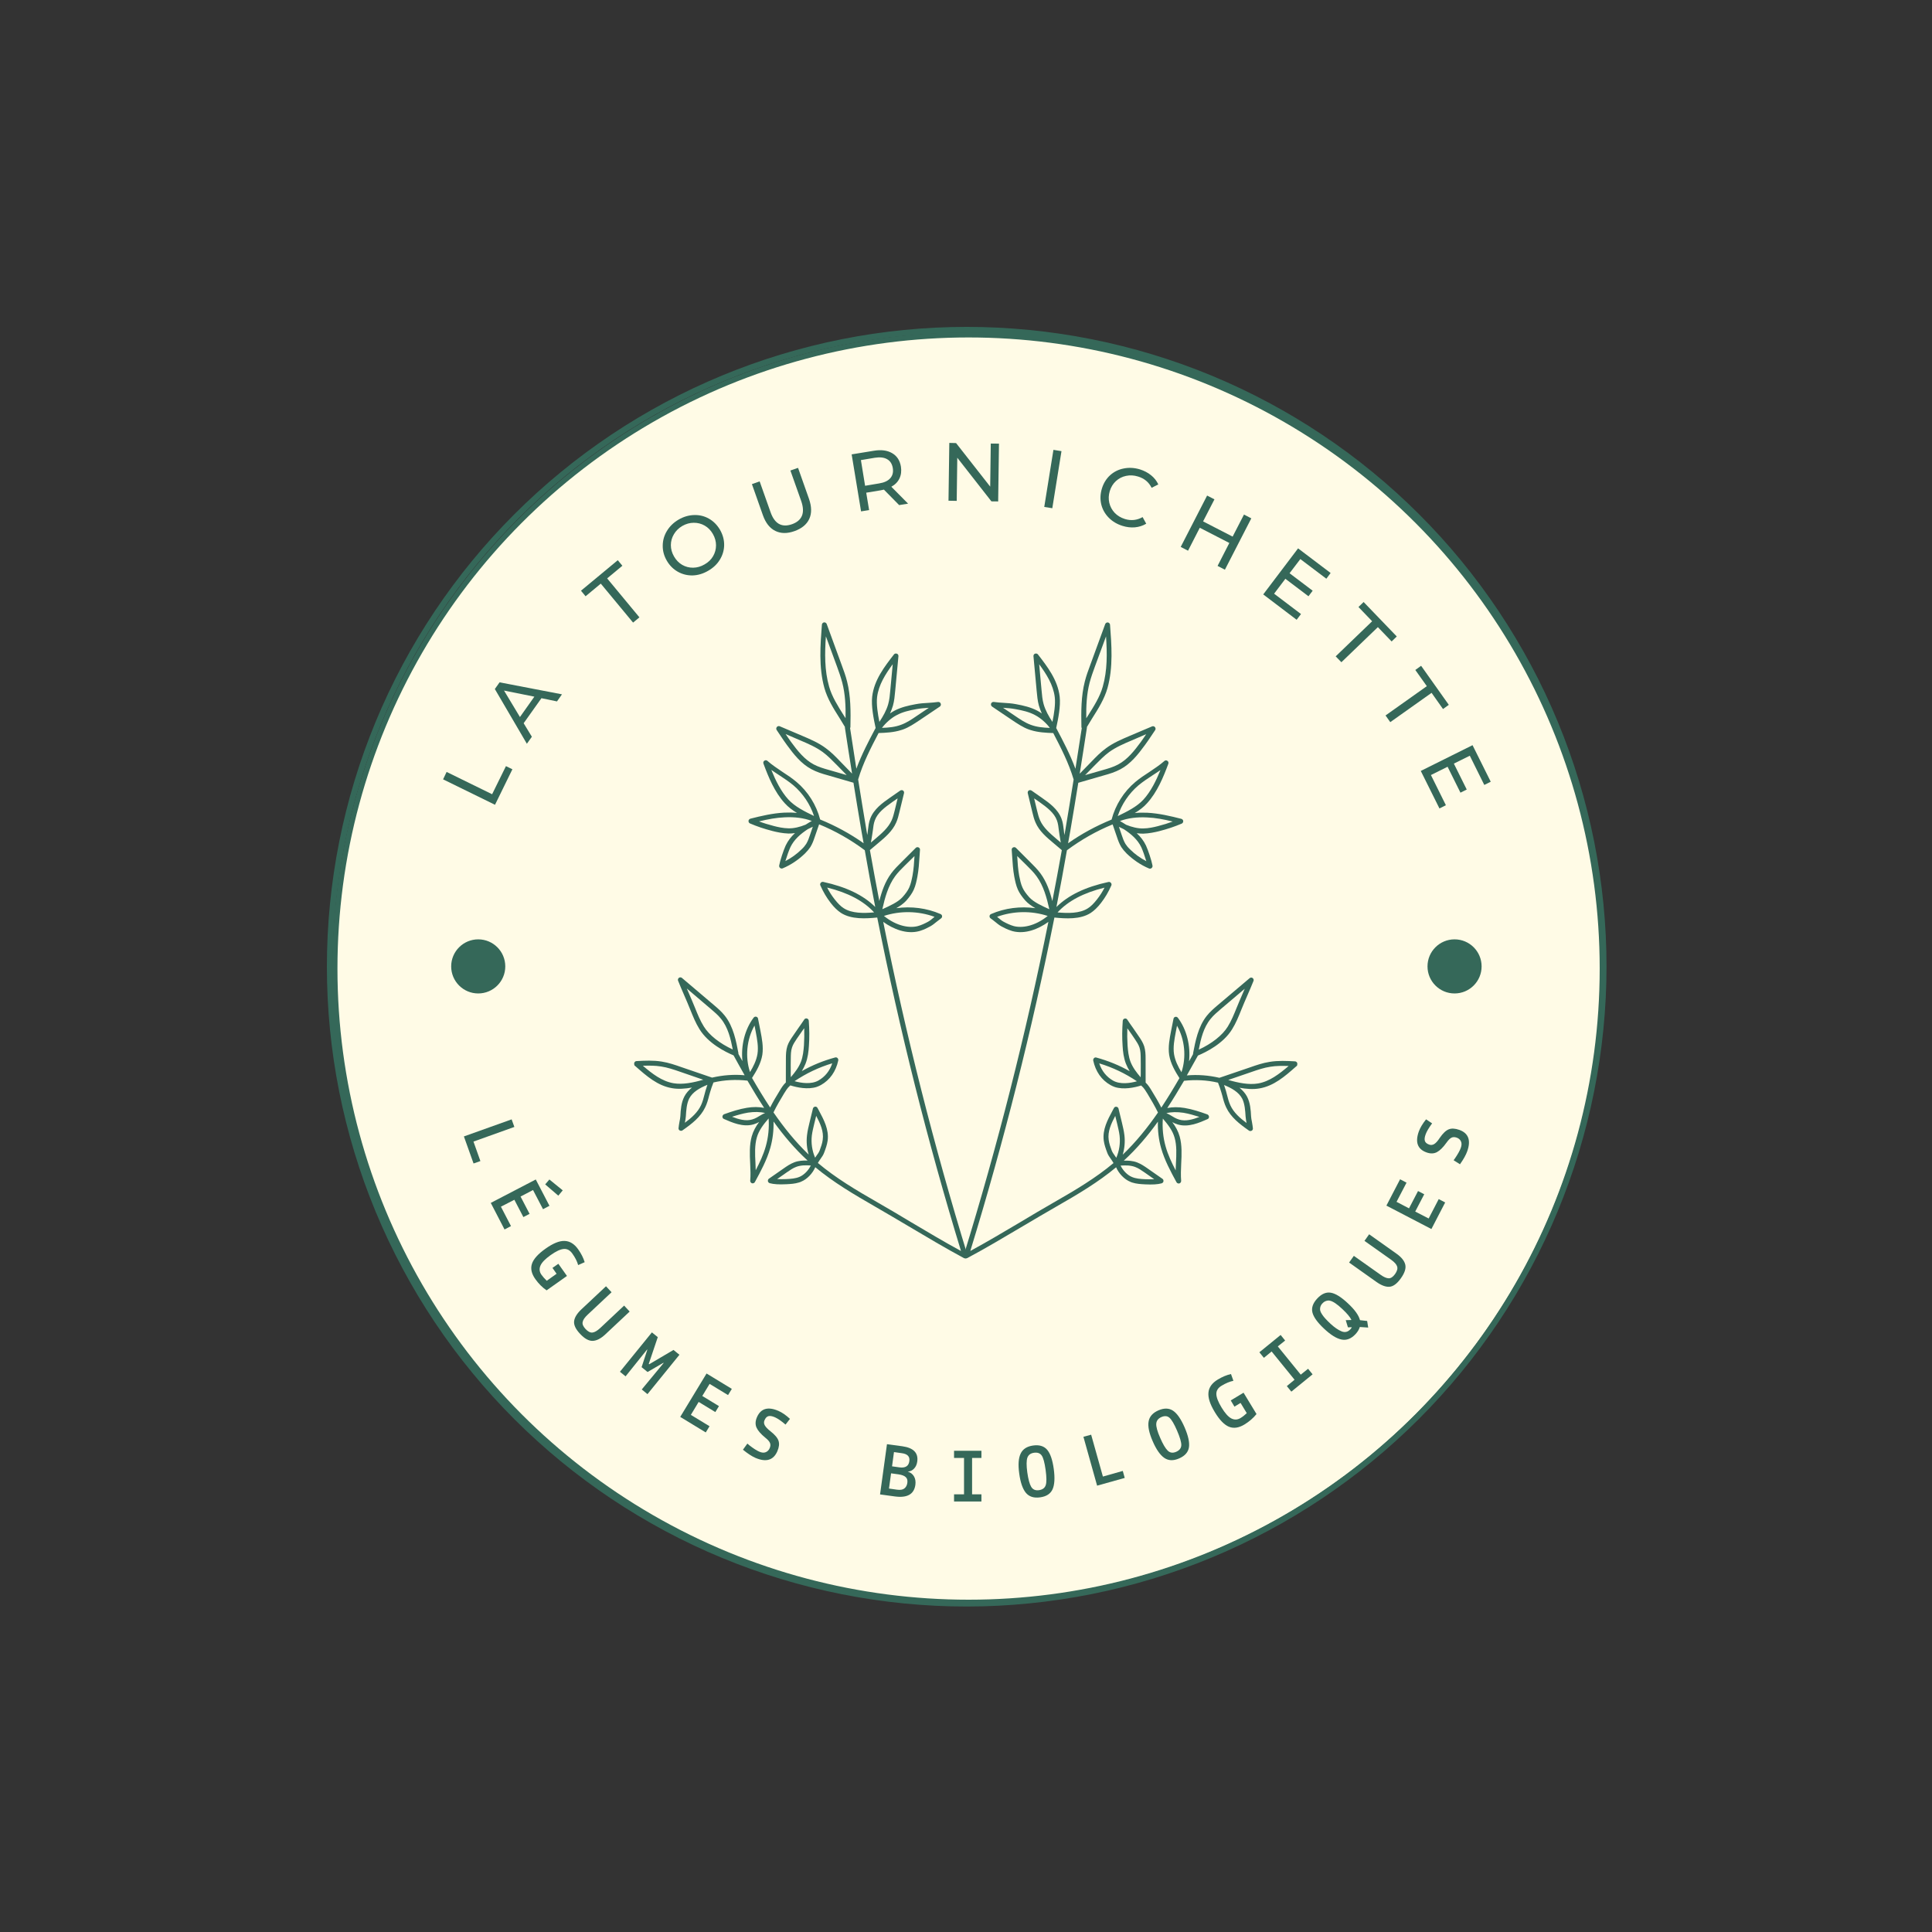 <svg xmlns="http://www.w3.org/2000/svg" background-color="transparent" xmlns:xlink="http://www.w3.org/1999/xlink" width="500"  zoomAndPan="magnify" viewBox="0 0 375 375" height="500" preserveAspectRatio="xMidYMid meet" version="1.0">
<rect x="0" y="0" width="375" height="375" fill="#333333" stroke="none"/>
<circle cx="188" cy="188" r="123" stroke="#356859" stroke-width="1" fill="#fffbe6" />

<defs><g/><clipPath id="id1"><path d="M 187 120 L 252 120 L 252 245 L 187 245 Z M 187 120 " clip-rule="nonzero"/></clipPath><clipPath id="id2" ><path d="M 199.027 115.668 L 273.324 139.418 L 234.965 259.434 L 160.668 235.688 Z M 199.027 115.668 " clip-rule="nonzero"/></clipPath><clipPath id="id3"><path d="M 199.027 115.668 L 273.324 139.418 L 234.965 259.434 L 160.668 235.688 Z M 199.027 115.668 " clip-rule="nonzero"/></clipPath><clipPath id="id4"><path  d="M 123 120 L 188 120 L 188 245 L 123 245 Z M 123 120 " clip-rule="nonzero"/></clipPath><clipPath id="id5"><path d="M 101.609 139.352 L 175.93 115.68 L 214.172 235.738 L 139.852 259.41 Z M 101.609 139.352 " clip-rule="nonzero"/></clipPath><clipPath id="id6"><path d="M 175.965 115.668 L 101.645 139.344 L 139.883 259.398 L 214.203 235.727 Z M 175.965 115.668 " clip-rule="nonzero"/></clipPath><clipPath id="id7"><path d="M 87.574 182.328 L 98.074 182.328 L 98.074 192.828 L 87.574 192.828 Z M 87.574 182.328 " clip-rule="nonzero"/></clipPath><clipPath id="id8"><path d="M 277.078 182.328 L 287.578 182.328 L 287.578 192.828 L 277.078 192.828 Z M 277.078 182.328 " clip-rule="nonzero"/></clipPath></defs><path fill="#356859"  d="M 187.637 311.824 C 185.605 311.824 183.574 311.777 181.543 311.676 C 179.516 311.578 177.488 311.426 175.465 311.227 C 173.441 311.027 171.426 310.781 169.414 310.48 C 167.406 310.184 165.402 309.836 163.41 309.441 C 161.418 309.043 159.434 308.598 157.461 308.105 C 155.492 307.609 153.531 307.07 151.586 306.48 C 149.645 305.887 147.715 305.25 145.801 304.566 C 143.887 303.883 141.992 303.152 140.113 302.371 C 138.234 301.594 136.379 300.773 134.539 299.902 C 132.703 299.035 130.887 298.121 129.094 297.16 C 127.305 296.203 125.535 295.203 123.793 294.156 C 122.047 293.113 120.332 292.027 118.641 290.898 C 116.953 289.766 115.293 288.598 113.66 287.387 C 112.027 286.176 110.426 284.926 108.852 283.637 C 107.281 282.348 105.742 281.02 104.238 279.656 C 102.73 278.289 101.262 276.891 99.824 275.453 C 98.387 274.016 96.984 272.543 95.621 271.039 C 94.254 269.531 92.93 267.992 91.641 266.422 C 90.348 264.852 89.098 263.25 87.887 261.617 C 86.68 259.984 85.508 258.324 84.379 256.633 C 83.25 254.941 82.164 253.227 81.117 251.484 C 80.074 249.738 79.07 247.973 78.113 246.18 C 77.156 244.387 76.242 242.574 75.371 240.734 C 74.504 238.898 73.68 237.039 72.902 235.164 C 72.125 233.285 71.395 231.391 70.707 229.477 C 70.023 227.562 69.387 225.633 68.797 223.688 C 68.207 221.742 67.664 219.785 67.172 217.812 C 66.676 215.84 66.23 213.859 65.836 211.867 C 65.438 209.871 65.09 207.871 64.793 205.859 C 64.496 203.848 64.246 201.832 64.047 199.809 C 63.848 197.789 63.699 195.762 63.598 193.73 C 63.5 191.703 63.449 189.672 63.449 187.637 C 63.449 185.605 63.5 183.574 63.598 181.543 C 63.699 179.516 63.848 177.488 64.047 175.465 C 64.246 173.441 64.496 171.426 64.793 169.414 C 65.09 167.406 65.438 165.402 65.836 163.41 C 66.23 161.418 66.676 159.434 67.172 157.461 C 67.664 155.492 68.207 153.531 68.797 151.586 C 69.387 149.645 70.023 147.715 70.707 145.801 C 71.395 143.887 72.125 141.992 72.902 140.113 C 73.68 138.234 74.504 136.379 75.371 134.539 C 76.242 132.703 77.156 130.887 78.113 129.094 C 79.07 127.305 80.074 125.535 81.117 123.793 C 82.164 122.047 83.25 120.332 84.379 118.641 C 85.508 116.953 86.68 115.293 87.887 113.66 C 89.098 112.027 90.348 110.426 91.641 108.852 C 92.93 107.281 94.254 105.742 95.621 104.238 C 96.984 102.73 98.387 101.262 99.824 99.824 C 101.262 98.387 102.73 96.984 104.238 95.621 C 105.742 94.254 107.281 92.93 108.852 91.641 C 110.426 90.348 112.027 89.098 113.66 87.887 C 115.293 86.68 116.953 85.508 118.641 84.379 C 120.332 83.25 122.047 82.164 123.793 81.117 C 125.535 80.074 127.305 79.07 129.094 78.113 C 130.887 77.156 132.703 76.242 134.539 75.371 C 136.379 74.504 138.234 73.68 140.113 72.902 C 141.992 72.125 143.887 71.395 145.801 70.707 C 147.715 70.023 149.645 69.387 151.586 68.797 C 153.531 68.207 155.492 67.664 157.461 67.172 C 159.434 66.676 161.418 66.23 163.41 65.836 C 165.402 65.438 167.406 65.09 169.414 64.793 C 171.426 64.496 173.441 64.246 175.465 64.047 C 177.488 63.848 179.516 63.699 181.543 63.598 C 183.574 63.5 185.605 63.449 187.637 63.449 C 189.672 63.449 191.703 63.5 193.73 63.598 C 195.762 63.699 197.789 63.848 199.809 64.047 C 201.832 64.246 203.848 64.496 205.859 64.793 C 207.871 65.09 209.871 65.438 211.867 65.836 C 213.859 66.23 215.84 66.676 217.812 67.172 C 219.785 67.664 221.742 68.207 223.688 68.797 C 225.633 69.387 227.562 70.023 229.477 70.707 C 231.391 71.395 233.285 72.125 235.164 72.902 C 237.039 73.68 238.898 74.504 240.734 75.371 C 242.574 76.242 244.387 77.156 246.18 78.113 C 247.973 79.07 249.738 80.074 251.484 81.117 C 253.227 82.164 254.941 83.25 256.633 84.379 C 258.324 85.508 259.984 86.68 261.617 87.887 C 263.25 89.098 264.852 90.348 266.422 91.641 C 267.992 92.93 269.531 94.254 271.039 95.621 C 272.543 96.984 274.016 98.387 275.453 99.824 C 276.891 101.262 278.289 102.73 279.656 104.238 C 281.02 105.742 282.348 107.281 283.637 108.852 C 284.926 110.426 286.176 112.027 287.387 113.66 C 288.598 115.293 289.766 116.953 290.898 118.641 C 292.027 120.332 293.113 122.047 294.156 123.793 C 295.203 125.535 296.203 127.305 297.16 129.094 C 298.121 130.887 299.035 132.703 299.902 134.539 C 300.773 136.379 301.594 138.234 302.371 140.113 C 303.152 141.992 303.883 143.887 304.566 145.801 C 305.25 147.715 305.887 149.645 306.48 151.586 C 307.07 153.531 307.609 155.492 308.105 157.461 C 308.598 159.434 309.043 161.418 309.441 163.41 C 309.836 165.402 310.184 167.406 310.48 169.414 C 310.781 171.426 311.027 173.441 311.227 175.465 C 311.426 177.488 311.578 179.516 311.676 181.543 C 311.777 183.574 311.824 185.605 311.824 187.637 C 311.824 189.668 311.773 191.699 311.672 193.73 C 311.566 195.758 311.418 197.785 311.215 199.805 C 311.016 201.828 310.766 203.844 310.465 205.852 C 310.164 207.863 309.816 209.863 309.418 211.855 C 309.02 213.848 308.574 215.832 308.078 217.801 C 307.582 219.77 307.039 221.727 306.449 223.672 C 305.855 225.617 305.219 227.543 304.531 229.457 C 303.848 231.371 303.113 233.266 302.336 235.141 C 301.559 237.02 300.734 238.875 299.863 240.711 C 298.996 242.547 298.082 244.359 297.121 246.152 C 296.164 247.945 295.16 249.711 294.117 251.453 C 293.07 253.195 291.984 254.91 290.855 256.602 C 289.727 258.289 288.555 259.949 287.344 261.582 C 286.133 263.215 284.883 264.816 283.594 266.387 C 282.305 267.957 280.98 269.492 279.613 271 C 278.25 272.504 276.848 273.977 275.414 275.414 C 273.977 276.848 272.504 278.25 271 279.613 C 269.492 280.98 267.957 282.305 266.387 283.594 C 264.816 284.883 263.215 286.133 261.582 287.344 C 259.949 288.555 258.289 289.727 256.602 290.855 C 254.91 291.984 253.195 293.07 251.453 294.117 C 249.711 295.16 247.945 296.164 246.152 297.121 C 244.359 298.082 242.547 298.996 240.711 299.863 C 238.875 300.734 237.02 301.559 235.141 302.336 C 233.266 303.113 231.371 303.848 229.457 304.531 C 227.543 305.219 225.617 305.855 223.672 306.449 C 221.727 307.039 219.77 307.582 217.801 308.078 C 215.832 308.574 213.848 309.02 211.855 309.418 C 209.863 309.816 207.863 310.164 205.852 310.465 C 203.844 310.766 201.828 311.016 199.805 311.215 C 197.785 311.418 195.758 311.566 193.73 311.672 C 191.699 311.773 189.668 311.824 187.637 311.824 Z M 187.637 64.59 C 185.625 64.59 183.609 64.637 181.602 64.738 C 179.59 64.836 177.582 64.984 175.578 65.18 C 173.574 65.379 171.574 65.625 169.582 65.922 C 167.59 66.215 165.605 66.559 163.633 66.953 C 161.656 67.348 159.691 67.785 157.738 68.277 C 155.785 68.766 153.844 69.301 151.918 69.887 C 149.992 70.473 148.078 71.102 146.184 71.781 C 144.289 72.461 142.41 73.184 140.547 73.957 C 138.688 74.727 136.848 75.543 135.027 76.402 C 133.207 77.262 131.41 78.168 129.633 79.117 C 127.855 80.066 126.105 81.059 124.379 82.094 C 122.652 83.129 120.949 84.207 119.273 85.324 C 117.602 86.445 115.953 87.605 114.336 88.805 C 112.719 90.004 111.133 91.242 109.574 92.52 C 108.02 93.797 106.496 95.113 105.004 96.465 C 103.512 97.816 102.055 99.203 100.629 100.629 C 99.203 102.055 97.816 103.512 96.465 105.004 C 95.113 106.496 93.797 108.02 92.52 109.574 C 91.242 111.133 90.004 112.719 88.805 114.336 C 87.605 115.953 86.445 117.602 85.324 119.273 C 84.207 120.949 83.129 122.652 82.094 124.379 C 81.059 126.105 80.066 127.855 79.117 129.633 C 78.168 131.41 77.262 133.207 76.402 135.027 C 75.543 136.848 74.727 138.688 73.957 140.547 C 73.184 142.41 72.461 144.289 71.781 146.184 C 71.102 148.078 70.473 149.992 69.887 151.918 C 69.301 153.844 68.766 155.785 68.277 157.738 C 67.785 159.691 67.348 161.656 66.953 163.633 C 66.559 165.605 66.215 167.59 65.922 169.582 C 65.625 171.574 65.379 173.574 65.18 175.578 C 64.984 177.582 64.836 179.59 64.738 181.602 C 64.637 183.609 64.59 185.625 64.59 187.637 C 64.59 189.652 64.637 191.664 64.738 193.676 C 64.836 195.688 64.984 197.695 65.18 199.699 C 65.379 201.703 65.625 203.699 65.922 205.691 C 66.215 207.684 66.559 209.668 66.953 211.645 C 67.348 213.617 67.785 215.582 68.277 217.535 C 68.766 219.488 69.301 221.43 69.887 223.355 C 70.473 225.285 71.102 227.195 71.781 229.09 C 72.461 230.988 73.184 232.867 73.957 234.727 C 74.727 236.586 75.543 238.426 76.402 240.246 C 77.262 242.07 78.168 243.867 79.117 245.645 C 80.066 247.418 81.059 249.172 82.094 250.898 C 83.129 252.625 84.207 254.324 85.324 256 C 86.445 257.676 87.605 259.32 88.805 260.938 C 90.004 262.555 91.242 264.141 92.52 265.699 C 93.797 267.258 95.113 268.781 96.465 270.273 C 97.816 271.766 99.203 273.223 100.629 274.648 C 102.055 276.07 103.512 277.457 105.004 278.812 C 106.496 280.164 108.02 281.477 109.574 282.758 C 111.133 284.035 112.719 285.273 114.336 286.473 C 115.953 287.672 117.602 288.832 119.273 289.949 C 120.949 291.066 122.652 292.145 124.379 293.18 C 126.105 294.215 127.855 295.207 129.633 296.156 C 131.41 297.105 133.207 298.012 135.027 298.871 C 136.848 299.734 138.688 300.551 140.547 301.32 C 142.41 302.09 144.289 302.816 146.184 303.492 C 148.078 304.172 149.992 304.805 151.918 305.387 C 153.844 305.973 155.785 306.512 157.738 307 C 159.691 307.488 161.656 307.93 163.633 308.324 C 165.605 308.715 167.59 309.059 169.582 309.355 C 171.574 309.652 173.574 309.898 175.578 310.094 C 177.582 310.293 179.59 310.441 181.602 310.539 C 183.609 310.637 185.625 310.688 187.637 310.688 C 189.652 310.688 191.664 310.637 193.676 310.539 C 195.688 310.441 197.695 310.293 199.699 310.094 C 201.703 309.898 203.699 309.652 205.691 309.355 C 207.684 309.059 209.668 308.715 211.645 308.324 C 213.617 307.93 215.582 307.488 217.535 307 C 219.488 306.512 221.43 305.973 223.355 305.387 C 225.285 304.805 227.195 304.172 229.09 303.492 C 230.988 302.816 232.867 302.09 234.727 301.32 C 236.586 300.551 238.426 299.734 240.246 298.871 C 242.066 298.012 243.867 297.105 245.641 296.156 C 247.418 295.207 249.172 294.215 250.898 293.18 C 252.625 292.145 254.324 291.066 256 289.949 C 257.676 288.832 259.32 287.672 260.938 286.473 C 262.555 285.273 264.141 284.035 265.699 282.758 C 267.254 281.477 268.781 280.164 270.273 278.812 C 271.766 277.457 273.223 276.07 274.648 274.648 C 276.07 273.223 277.457 271.766 278.812 270.273 C 280.164 268.781 281.477 267.258 282.758 265.699 C 284.035 264.141 285.273 262.555 286.473 260.938 C 287.672 259.32 288.832 257.676 289.949 256 C 291.066 254.324 292.145 252.625 293.18 250.898 C 294.215 249.172 295.207 247.418 296.156 245.645 C 297.105 243.867 298.012 242.07 298.871 240.246 C 299.734 238.426 300.551 236.586 301.32 234.727 C 302.09 232.867 302.816 230.988 303.492 229.09 C 304.172 227.195 304.805 225.285 305.387 223.355 C 305.973 221.43 306.512 219.488 307 217.535 C 307.488 215.582 307.93 213.617 308.324 211.645 C 308.715 209.668 309.059 207.684 309.355 205.691 C 309.652 203.699 309.898 201.703 310.094 199.699 C 310.293 197.695 310.441 195.688 310.539 193.676 C 310.637 191.664 310.688 189.652 310.688 187.637 C 310.684 185.625 310.633 183.613 310.531 181.602 C 310.43 179.59 310.281 177.586 310.082 175.582 C 309.883 173.578 309.633 171.582 309.336 169.59 C 309.039 167.598 308.695 165.617 308.301 163.641 C 307.906 161.668 307.465 159.703 306.973 157.75 C 306.48 155.801 305.945 153.859 305.359 151.934 C 304.773 150.008 304.141 148.098 303.461 146.203 C 302.781 144.309 302.055 142.43 301.285 140.57 C 300.512 138.711 299.695 136.871 298.836 135.051 C 297.973 133.23 297.066 131.434 296.117 129.66 C 295.168 127.883 294.176 126.133 293.141 124.406 C 292.105 122.68 291.027 120.98 289.906 119.309 C 288.789 117.633 287.629 115.988 286.43 114.371 C 285.23 112.754 283.992 111.168 282.715 109.613 C 281.438 108.059 280.121 106.531 278.77 105.043 C 277.418 103.551 276.031 102.094 274.605 100.668 C 273.184 99.246 271.727 97.859 270.234 96.504 C 268.742 95.152 267.219 93.84 265.664 92.562 C 264.105 91.285 262.52 90.047 260.902 88.848 C 259.285 87.645 257.641 86.488 255.969 85.367 C 254.293 84.25 252.594 83.172 250.867 82.137 C 249.141 81.102 247.391 80.109 245.617 79.16 C 243.84 78.207 242.043 77.305 240.223 76.441 C 238.406 75.578 236.566 74.762 234.707 73.992 C 232.848 73.219 230.969 72.496 229.074 71.816 C 227.18 71.137 225.27 70.504 223.34 69.918 C 221.414 69.332 219.477 68.793 217.523 68.305 C 215.57 67.812 213.609 67.371 211.633 66.977 C 209.66 66.582 207.676 66.234 205.688 65.938 C 203.695 65.641 201.699 65.395 199.695 65.195 C 197.691 64.996 195.684 64.844 193.672 64.742 C 191.664 64.641 189.652 64.59 187.637 64.59 Z M 187.637 64.59 " fill-opacity="1" fill-rule="nonzero"/><g clip-path="url(#id1)"><g clip-path="url(#id2)"><g clip-path="url(#id3)"><path fill="#356859" d="M 251.789 206.328 C 251.715 206.148 251.547 206.016 251.363 206.008 C 249.754 205.918 248.09 205.836 246.445 206.105 C 245.113 206.312 243.836 206.75 242.617 207.18 L 236.688 209.199 C 234.598 208.719 232.484 208.547 230.363 208.738 C 231.098 207.441 231.82 206.164 232.523 204.879 C 234.137 204.207 237.438 202.562 239.137 199.801 C 239.887 198.609 240.414 197.297 240.93 196.008 C 241.309 195.07 241.711 194.141 242.113 193.215 C 242.508 192.309 242.918 191.355 243.297 190.418 C 243.391 190.211 243.309 189.973 243.141 189.84 C 242.973 189.703 242.699 189.723 242.551 189.863 L 236.359 195.102 C 235.637 195.719 234.871 196.375 234.25 197.152 C 232.543 199.277 232.02 202.152 231.578 204.445 C 231.562 204.492 231.57 204.551 231.586 204.582 C 231.332 205.055 231.074 205.527 230.793 205.992 C 231.113 203.004 230.352 199.848 228.629 197.555 C 228.516 197.41 228.332 197.324 228.137 197.367 C 227.938 197.41 227.812 197.555 227.773 197.754 L 227.293 200.168 C 227.023 201.59 226.699 203.18 226.934 204.762 C 227.211 206.461 228.102 207.965 228.93 209.262 C 227.809 211.203 226.637 213.129 225.41 214.984 C 224.848 213.855 224.188 212.77 223.547 211.719 C 223.238 211.199 222.875 210.605 222.367 210.125 C 222.359 209.41 222.367 208.645 222.363 207.902 C 222.371 207.059 222.375 206.215 222.359 205.441 C 222.359 204.699 222.332 203.871 222.086 203.078 C 221.844 202.34 221.414 201.699 221.02 201.125 C 220.621 200.547 220.266 200.012 219.902 199.496 C 219.535 198.984 219.172 198.473 218.801 197.902 C 218.695 197.734 218.484 197.645 218.281 197.711 C 218.082 197.75 217.941 197.945 217.926 198.152 C 217.805 199.777 217.781 201.414 217.898 203.035 C 217.957 204.086 218.094 205.32 218.543 206.469 C 218.75 206.984 218.992 207.461 219.27 207.918 C 217.234 206.766 215.082 205.895 212.801 205.27 C 212.633 205.215 212.457 205.266 212.34 205.387 C 212.223 205.508 212.168 205.676 212.195 205.844 C 212.648 207.973 213.809 209.637 215.555 210.617 C 215.824 210.758 216.098 210.898 216.387 210.992 C 218.109 211.543 220.152 211.109 221.5 210.695 C 221.5 210.695 221.523 210.703 221.516 210.727 C 221.555 210.766 221.578 210.773 221.621 210.812 C 222.055 211.188 222.379 211.742 222.711 212.273 C 223.418 213.449 224.156 214.691 224.762 215.941 C 222.742 218.867 220.508 221.645 217.918 224.125 C 218.277 222.918 218.398 221.633 218.25 220.367 C 218.152 219.516 217.957 218.715 217.766 217.91 L 217.105 215.188 C 217.062 214.988 216.895 214.855 216.695 214.82 C 216.496 214.781 216.297 214.902 216.219 215.062 C 216.141 215.223 216.039 215.375 215.961 215.539 C 214.98 217.367 213.953 219.258 214.242 221.414 C 214.355 222.219 214.637 222.996 214.906 223.715 C 215.055 224.16 215.348 224.57 215.637 224.98 C 215.816 225.25 216 225.496 216.133 225.75 C 212.664 228.66 208.785 230.965 204.457 233.441 C 202.352 234.648 200.141 235.953 198.047 237.215 C 194.855 239.102 191.559 241.066 188.336 242.812 C 194.844 221.617 200.305 199.898 204.66 178.094 C 206.836 178.312 209.68 178.508 211.707 177.199 C 212.379 176.754 213.023 176.141 213.699 175.27 C 214.508 174.23 215.145 173.141 215.711 171.867 C 215.789 171.707 215.746 171.508 215.633 171.367 C 215.52 171.223 215.328 171.16 215.164 171.188 C 210.68 172.16 207.371 173.75 205.051 176.051 C 205.77 172.391 206.449 168.695 207.09 165.039 C 209.828 163.004 212.801 161.309 215.961 160.016 L 216.809 162.484 C 217.023 163.133 217.262 163.793 217.645 164.418 C 217.91 164.82 218.234 165.215 218.691 165.676 C 219.965 166.902 221.418 167.898 223.023 168.57 C 223.047 168.578 223.047 168.578 223.074 168.586 C 223.215 168.633 223.383 168.605 223.523 168.492 C 223.668 168.379 223.727 168.188 223.703 168.02 C 223.508 166.977 222.871 165.082 222.438 164.125 C 221.996 163.188 221.375 162.41 220.645 161.727 C 221.098 161.789 221.512 161.816 221.91 161.812 C 223.031 161.773 224.133 161.543 224.969 161.336 C 226.664 160.898 228.027 160.434 229.375 159.859 C 229.555 159.785 229.672 159.586 229.664 159.371 C 229.652 159.156 229.492 159 229.301 158.938 C 227.199 158.398 224.965 157.871 222.703 157.754 C 221.844 157.719 221.023 157.719 220.254 157.816 C 221.141 157.281 221.969 156.672 222.625 155.93 C 224.613 153.762 225.812 150.84 226.777 148.238 C 226.844 148.023 226.785 147.793 226.586 147.676 C 226.418 147.543 226.148 147.562 225.988 147.723 C 225.109 148.5 224.074 149.172 223.094 149.84 C 222.164 150.441 221.223 151.066 220.355 151.793 C 218.121 153.672 216.504 156.25 215.758 159.078 C 212.781 160.297 209.941 161.824 207.312 163.68 C 207.473 162.859 207.598 162.051 207.754 161.23 C 208.297 158.121 208.793 155 209.297 151.938 L 214.301 150.492 C 215.371 150.199 216.461 149.859 217.48 149.312 C 219.457 148.254 220.867 146.48 222.23 144.617 C 222.652 144.035 223.043 143.473 223.402 142.926 C 223.66 142.535 223.918 142.141 224.207 141.73 C 224.34 141.562 224.312 141.316 224.184 141.141 C 224.055 140.969 223.809 140.914 223.625 140.988 L 219.289 142.828 C 217.727 143.496 216.113 144.168 214.691 145.223 C 213.629 145.992 212.723 146.922 211.852 147.832 L 209.57 150.172 C 210.062 147.152 210.52 144.152 210.969 141.254 C 210.984 141.207 210.969 141.176 210.961 141.121 C 211.297 140.566 211.637 139.988 212.012 139.395 C 213.184 137.547 214.371 135.648 214.961 133.562 C 216.098 129.508 215.75 125.141 215.457 121.266 C 215.445 121.051 215.27 120.859 215.047 120.816 C 214.816 120.793 214.617 120.918 214.523 121.125 L 211.613 129.082 C 211.227 130.121 210.832 131.188 210.559 132.289 C 209.836 135.125 209.84 138.09 209.902 141.125 C 209.902 141.203 209.934 141.27 209.969 141.332 C 209.57 143.902 209.172 146.551 208.742 149.219 C 207.723 146.457 206.359 143.855 205.008 141.309 C 205.402 139.5 205.891 137.066 205.684 135.227 C 205.32 131.988 203.258 129.348 201.465 127.027 C 201.336 126.855 201.113 126.809 200.906 126.875 C 200.699 126.941 200.582 127.145 200.594 127.359 L 201.215 134.09 C 201.305 135.047 201.391 136.023 201.648 136.953 C 201.797 137.477 202 137.992 202.215 138.484 C 201.934 138.289 201.629 138.086 201.332 137.938 C 200.043 137.262 198.617 136.938 197.242 136.684 C 196.398 136.52 195.57 136.465 194.766 136.418 C 194.145 136.379 193.523 136.34 192.895 136.246 C 192.664 136.223 192.465 136.344 192.371 136.555 C 192.305 136.77 192.363 137 192.555 137.141 L 196.508 139.809 C 197.512 140.473 198.531 141.168 199.691 141.59 C 199.809 141.629 199.93 141.668 200.051 141.707 C 201.488 142.164 203.047 142.242 204.434 142.285 C 205.938 145.176 207.469 148.152 208.391 151.301 C 207.863 154.52 207.355 157.77 206.797 161.004 C 206.738 161.355 206.672 161.73 206.609 162.082 C 206.543 161.715 206.5 161.355 206.48 161.086 C 206.391 160.371 206.312 159.629 206.039 158.91 C 205.34 157.047 203.641 155.84 202.258 154.871 L 200.23 153.453 C 200.055 153.344 199.848 153.332 199.68 153.438 C 199.516 153.543 199.445 153.758 199.488 153.957 L 200.375 157.629 C 200.535 158.285 200.703 159 200.996 159.652 C 201.723 161.34 203.164 162.539 204.434 163.605 L 206.098 165.012 C 205.516 168.316 204.887 171.605 204.258 174.898 C 203.797 173.031 203.137 171.129 201.957 169.531 C 201.352 168.703 200.625 167.996 199.926 167.297 L 197.203 164.574 C 197.066 164.426 196.836 164.406 196.652 164.48 C 196.469 164.551 196.355 164.754 196.371 164.945 C 196.402 165.352 196.43 165.758 196.457 166.16 C 196.547 167.461 196.617 168.805 196.871 170.156 C 197.031 170.977 197.203 171.848 197.57 172.68 C 197.879 173.363 198.352 174.039 199.027 174.812 C 199.535 175.371 200.227 175.855 200.965 176.277 C 198.055 175.879 195.059 176.242 192.359 177.418 C 192.199 177.496 192.074 177.645 192.07 177.824 C 192.062 178.008 192.145 178.168 192.297 178.27 C 192.578 178.465 192.852 178.684 193.125 178.902 C 193.504 179.211 193.898 179.547 194.367 179.805 C 194.93 180.117 195.547 180.418 196.219 180.633 C 196.312 180.664 196.434 180.703 196.527 180.734 C 198.965 181.379 201.539 180.348 203.492 178.938 C 199.105 200.762 193.605 222.438 187.07 243.625 C 187.008 243.816 187.074 244.023 187.219 244.148 C 187.262 244.188 187.332 244.211 187.379 244.227 C 187.5 244.266 187.637 244.254 187.762 244.188 C 191.328 242.289 194.984 240.098 198.535 238.004 C 200.652 236.75 202.832 235.465 204.934 234.258 C 209.234 231.797 213.145 229.477 216.637 226.57 C 217.152 227.766 218.215 228.902 219.359 229.371 C 219.496 229.441 219.637 229.488 219.781 229.535 C 220.574 229.785 221.402 229.84 222.285 229.883 C 223.664 229.953 224.711 229.895 225.465 229.684 C 225.641 229.633 225.789 229.496 225.828 229.297 C 225.855 229.121 225.789 228.914 225.637 228.812 L 222.766 226.809 C 222.141 226.371 221.488 225.926 220.715 225.625 C 219.867 225.301 218.984 225.258 218.133 225.277 C 220.637 222.98 222.801 220.422 224.75 217.711 C 224.699 219.441 224.902 221.199 225.375 222.855 C 226.047 225.215 227.211 227.359 228.359 229.473 C 228.426 229.598 228.512 229.652 228.633 229.691 C 228.727 229.723 228.832 229.727 228.918 229.703 C 229.125 229.637 229.273 229.418 229.262 229.203 C 229.172 228.172 229.215 227.047 229.27 225.875 C 229.363 224.105 229.441 222.281 228.977 220.598 C 228.68 219.547 228.176 218.648 227.543 217.809 C 227.855 217.988 228.207 218.129 228.543 218.234 C 228.59 218.25 228.641 218.266 228.664 218.273 C 230.668 218.863 232.82 217.91 234.387 217.219 C 234.57 217.148 234.68 216.969 234.668 216.754 C 234.652 216.562 234.52 216.391 234.359 216.312 C 232.938 215.805 231.461 215.305 229.93 215.055 C 228.727 214.855 227.59 214.863 226.57 215.066 C 227.707 213.34 228.773 211.566 229.82 209.781 C 232.035 209.539 234.25 209.637 236.414 210.145 C 236.668 210.754 236.879 211.406 237.07 212.047 C 237.129 212.277 237.188 212.508 237.27 212.746 C 237.453 213.492 237.664 214.246 238.012 214.969 C 238.91 216.867 240.605 218.176 242.418 219.445 C 242.461 219.484 242.508 219.5 242.555 219.516 C 242.676 219.551 242.812 219.543 242.938 219.477 C 243.094 219.395 243.203 219.219 243.188 219.027 C 243.168 218.676 243.074 218.223 243.004 217.781 C 242.922 217.383 242.844 216.961 242.832 216.668 C 242.77 215.457 242.684 214.078 242.062 212.875 C 241.703 212.18 241.172 211.613 240.586 211.133 C 241.91 211.371 243.223 211.477 244.453 211.262 C 247.273 210.785 249.406 208.902 251.504 207.059 L 251.754 206.848 C 251.793 206.727 251.836 206.504 251.789 206.328 Z M 216.043 209.746 C 214.77 209.02 213.844 207.875 213.363 206.402 C 215.965 207.18 218.438 208.367 220.676 209.875 C 219.367 210.25 217.43 210.531 216.043 209.746 Z M 218.859 202.922 C 218.789 201.812 218.777 200.699 218.812 199.598 C 218.918 199.766 219.031 199.906 219.145 200.047 C 219.508 200.562 219.871 201.074 220.246 201.645 C 220.602 202.18 220.996 202.758 221.18 203.344 C 221.395 203.996 221.402 204.711 221.41 205.43 C 221.43 206.203 221.422 207.047 221.418 207.891 C 221.422 208.289 221.426 208.688 221.398 209.102 C 220.609 208.188 219.867 207.211 219.43 206.09 C 219.043 205.07 218.934 203.922 218.859 202.922 Z M 221.535 164.469 C 221.828 165.121 222.215 166.223 222.5 167.16 C 221.344 166.551 220.27 165.785 219.367 164.887 C 218.941 164.488 218.66 164.133 218.449 163.801 C 218.141 163.277 217.91 162.676 217.727 162.09 L 217.184 160.488 C 217.504 160.641 217.824 160.797 218.145 160.953 C 219.562 161.883 220.824 162.973 221.535 164.469 Z M 222.652 158.664 C 224.27 158.73 225.863 159.027 227.625 159.461 C 226.754 159.789 225.82 160.074 224.727 160.359 C 223.949 160.559 222.922 160.789 221.891 160.801 C 220.902 160.828 219.699 160.551 218.578 160.086 C 218.184 159.828 217.785 159.594 217.383 159.359 C 218.914 158.793 220.676 158.562 222.652 158.664 Z M 220.969 152.438 C 221.797 151.75 222.738 151.125 223.637 150.539 C 224.172 150.184 224.703 149.852 225.246 149.469 C 224.41 151.504 223.395 153.609 221.934 155.207 C 220.676 156.578 218.793 157.512 216.984 158.387 C 216.984 158.387 216.949 158.402 216.949 158.402 C 217.711 156.105 219.117 154.016 220.969 152.438 Z M 211.492 132.508 C 211.773 131.461 212.137 130.414 212.516 129.395 L 214.68 123.527 C 214.902 126.801 214.949 130.121 214.047 133.273 C 213.508 135.215 212.336 137.062 211.211 138.848 C 211.094 139.047 210.961 139.215 210.844 139.418 C 210.809 137.051 210.914 134.73 211.492 132.508 Z M 202.168 134 L 201.703 128.93 C 203.102 130.832 204.441 132.926 204.73 135.32 C 204.891 136.719 204.594 138.555 204.277 140.121 C 203.566 139.047 202.926 137.918 202.574 136.695 C 202.324 135.82 202.25 134.898 202.168 134 Z M 200.035 140.672 C 198.973 140.277 197.996 139.621 197.062 138.98 L 194.672 137.367 C 194.699 137.375 194.699 137.375 194.723 137.383 C 195.527 137.43 196.297 137.492 197.098 137.641 C 198.445 137.887 199.754 138.172 200.922 138.809 C 201.988 139.363 203.074 140.344 203.777 141.285 C 202.496 141.242 201.211 141.125 200.035 140.672 Z M 212.535 148.5 C 213.395 147.637 214.266 146.727 215.266 145.988 C 216.609 145.016 218.168 144.348 219.664 143.715 L 222.48 142.5 C 222.137 143 221.824 143.48 221.449 143.996 C 220.141 145.773 218.816 147.441 217.008 148.395 C 216.082 148.895 215.035 149.191 214.02 149.477 L 210.617 150.453 Z M 214.387 172.289 C 213.961 173.133 213.492 173.855 212.91 174.594 C 212.293 175.375 211.742 175.941 211.148 176.305 C 209.555 177.332 207.223 177.273 205.27 177.098 C 207.297 174.891 210.285 173.305 214.387 172.289 Z M 205.051 162.824 C 203.871 161.812 202.535 160.699 201.875 159.219 C 201.613 158.633 201.453 157.973 201.301 157.367 L 200.723 154.961 L 201.719 155.648 C 203.27 156.754 204.609 157.766 205.145 159.23 C 205.375 159.832 205.445 160.52 205.527 161.18 C 205.578 161.672 205.707 162.348 205.809 163.016 C 205.836 163.18 205.879 163.379 205.902 163.547 Z M 198.465 172.277 C 198.137 171.566 197.977 170.746 197.824 169.984 C 197.594 168.723 197.516 167.48 197.438 166.156 L 199.266 167.957 C 199.949 168.625 200.648 169.328 201.199 170.086 C 202.559 171.949 203.184 174.289 203.672 176.48 C 202.262 175.848 200.648 175.117 199.77 174.148 C 199.148 173.449 198.727 172.863 198.465 172.277 Z M 196.762 179.75 C 196.062 179.551 195.422 179.242 194.812 178.914 C 194.426 178.711 194.098 178.422 193.746 178.125 C 193.68 178.078 193.598 177.996 193.535 177.949 C 196.672 176.812 200.18 176.742 203.359 177.785 C 200.832 179.832 198.32 180.168 196.762 179.75 Z M 234.984 197.758 C 235.555 197.043 236.273 196.449 236.965 195.852 L 241.605 191.914 C 241.48 192.219 241.328 192.539 241.203 192.844 C 240.801 193.773 240.398 194.699 240.02 195.637 C 239.516 196.879 239.008 198.145 238.305 199.27 C 237.258 200.973 235.184 202.582 232.676 203.738 C 233.078 201.645 233.602 199.434 234.984 197.758 Z M 227.879 204.613 C 227.664 203.223 227.949 201.754 228.211 200.355 L 228.457 199.086 C 229.961 201.734 230.312 205.18 229.32 208.117 C 228.68 207.066 228.086 205.871 227.879 204.613 Z M 215.793 223.34 C 215.539 222.648 215.285 221.961 215.195 221.242 C 214.969 219.637 215.676 218.09 216.469 216.598 L 216.836 218.09 C 217.012 218.863 217.215 219.641 217.309 220.41 C 217.477 221.867 217.258 223.383 216.668 224.73 C 216.578 224.594 216.508 224.492 216.418 224.359 C 216.16 224.012 215.926 223.672 215.793 223.34 Z M 220.328 226.508 C 220.965 226.738 221.566 227.168 222.152 227.566 L 224.031 228.883 C 223.547 228.91 222.965 228.91 222.312 228.887 C 221.348 228.844 220.473 228.777 219.707 228.449 C 218.816 228.09 217.949 227.176 217.508 226.242 C 218.453 226.172 219.457 226.176 220.328 226.508 Z M 227.984 220.809 C 228.426 222.324 228.344 224.07 228.25 225.762 C 228.234 226.23 228.215 226.699 228.195 227.172 C 227.43 225.684 226.703 224.156 226.246 222.527 C 225.75 220.781 225.574 218.926 225.707 217.117 C 226.707 218.285 227.586 219.41 227.984 220.809 Z M 229.711 215.988 C 230.762 216.168 231.777 216.465 232.809 216.793 C 231.539 217.289 230.145 217.688 228.891 217.316 C 228.285 217.148 227.691 216.773 227.137 216.438 C 226.984 216.336 226.777 216.242 226.617 216.164 C 226.547 216.141 226.457 216.086 226.387 216.066 C 227.359 215.82 228.477 215.809 229.711 215.988 Z M 241.766 216.695 C 241.785 217.047 241.879 217.5 241.949 217.945 C 241.949 217.945 241.941 217.969 241.965 217.977 C 240.641 216.996 239.449 215.93 238.812 214.535 C 238.52 213.887 238.336 213.219 238.152 212.473 C 238.094 212.242 238.02 211.98 237.961 211.75 C 237.844 211.367 237.727 210.988 237.586 210.598 C 239.059 211.203 240.453 211.965 241.137 213.293 C 241.625 214.324 241.695 215.59 241.766 216.695 Z M 244.18 210.301 C 242.395 210.602 240.336 210.18 238.402 209.617 L 242.914 208.07 C 244.102 207.656 245.344 207.234 246.594 207.051 C 247.734 206.859 248.945 206.875 250.125 206.91 C 248.312 208.445 246.445 209.91 244.18 210.301 Z M 244.18 210.301 " fill-opacity="1" fill-rule="nonzero" /></g></g></g><g clip-path="url(#id4)"><g clip-path="url(#id5)"><g clip-path="url(#id6)"><path fill="#356859" d="M 123.113 206.277 C 123.188 206.094 123.355 205.961 123.539 205.957 C 125.148 205.867 126.812 205.785 128.457 206.055 C 129.789 206.266 131.066 206.707 132.285 207.137 L 138.211 209.164 C 140.305 208.684 142.414 208.512 144.535 208.707 C 143.805 207.406 143.082 206.133 142.383 204.848 C 140.766 204.172 137.469 202.523 135.77 199.762 C 135.023 198.57 134.5 197.258 133.98 195.969 C 133.605 195.031 133.203 194.102 132.801 193.172 C 132.406 192.266 131.996 191.312 131.621 190.375 C 131.527 190.164 131.609 189.926 131.777 189.793 C 131.945 189.66 132.219 189.68 132.367 189.816 L 138.555 195.066 C 139.277 195.68 140.039 196.336 140.66 197.117 C 142.367 199.246 142.887 202.121 143.328 204.414 C 143.34 204.461 143.332 204.516 143.316 204.551 C 143.574 205.023 143.828 205.496 144.109 205.961 C 143.789 202.969 144.555 199.816 146.281 197.523 C 146.395 197.383 146.578 197.297 146.777 197.34 C 146.973 197.383 147.102 197.527 147.137 197.727 L 147.613 200.141 C 147.883 201.562 148.203 203.152 147.969 204.734 C 147.691 206.434 146.797 207.934 145.969 209.23 C 147.09 211.172 148.258 213.102 149.484 214.961 C 150.047 213.828 150.707 212.746 151.348 211.695 C 151.656 211.172 152.023 210.582 152.531 210.102 C 152.539 209.387 152.535 208.621 152.535 207.879 C 152.531 207.035 152.527 206.191 152.543 205.418 C 152.547 204.676 152.57 203.848 152.82 203.055 C 153.062 202.316 153.492 201.68 153.891 201.102 C 154.285 200.527 154.645 199.988 155.008 199.477 C 155.371 198.965 155.738 198.449 156.109 197.883 C 156.215 197.715 156.426 197.625 156.629 197.691 C 156.828 197.734 156.969 197.926 156.984 198.133 C 157.105 199.762 157.125 201.395 157.008 203.016 C 156.945 204.066 156.809 205.301 156.359 206.449 C 156.152 206.965 155.906 207.441 155.633 207.898 C 157.668 206.746 159.82 205.875 162.102 205.254 C 162.27 205.203 162.445 205.25 162.562 205.371 C 162.68 205.492 162.734 205.66 162.707 205.828 C 162.25 207.957 161.09 209.621 159.344 210.602 C 159.07 210.742 158.801 210.883 158.512 210.973 C 156.785 211.523 154.746 211.09 153.398 210.672 C 153.398 210.672 153.375 210.68 153.383 210.703 C 153.344 210.742 153.316 210.75 153.277 210.789 C 152.844 211.164 152.52 211.719 152.184 212.25 C 151.477 213.426 150.738 214.664 150.133 215.918 C 152.148 218.844 154.379 221.625 156.965 224.105 C 156.605 222.898 156.488 221.613 156.641 220.348 C 156.738 219.496 156.93 218.695 157.125 217.895 L 157.789 215.168 C 157.832 214.973 158 214.84 158.199 214.801 C 158.398 214.766 158.598 214.887 158.672 215.047 C 158.75 215.207 158.852 215.359 158.93 215.52 C 159.91 217.352 160.934 219.246 160.645 221.398 C 160.531 222.203 160.25 222.98 159.977 223.699 C 159.828 224.145 159.539 224.555 159.246 224.965 C 159.066 225.234 158.879 225.477 158.75 225.73 C 162.215 228.648 166.09 230.957 170.418 233.438 C 172.52 234.645 174.73 235.949 176.824 237.215 C 180.016 239.105 183.309 241.074 186.531 242.82 C 180.043 221.621 174.602 199.898 170.27 178.09 C 168.094 178.305 165.25 178.496 163.223 177.188 C 162.551 176.738 161.906 176.125 161.234 175.254 C 160.43 174.215 159.789 173.125 159.227 171.848 C 159.148 171.688 159.191 171.492 159.305 171.348 C 159.418 171.207 159.609 171.145 159.773 171.172 C 164.258 172.148 167.562 173.742 169.883 176.043 C 169.164 172.387 168.488 168.688 167.852 165.031 C 165.117 162.992 162.148 161.293 158.988 160 L 158.137 162.465 C 157.922 163.117 157.684 163.773 157.301 164.398 C 157.031 164.801 156.711 165.195 156.25 165.656 C 154.977 166.883 153.523 167.875 151.914 168.547 C 151.891 168.555 151.891 168.555 151.867 168.562 C 151.723 168.605 151.555 168.582 151.414 168.469 C 151.273 168.355 151.211 168.16 151.238 167.996 C 151.434 166.953 152.07 165.059 152.504 164.102 C 152.949 163.168 153.57 162.387 154.305 161.703 C 153.848 161.77 153.434 161.793 153.035 161.789 C 151.914 161.75 150.812 161.52 149.98 161.309 C 148.281 160.871 146.918 160.406 145.574 159.828 C 145.391 159.754 145.277 159.555 145.285 159.34 C 145.297 159.125 145.457 158.969 145.648 158.906 C 147.75 158.371 149.984 157.844 152.246 157.73 C 153.105 157.695 153.926 157.699 154.695 157.797 C 153.812 157.258 152.984 156.648 152.324 155.906 C 150.34 153.738 149.145 150.812 148.184 148.211 C 148.113 147.996 148.172 147.766 148.375 147.648 C 148.543 147.516 148.812 147.535 148.969 147.695 C 149.852 148.473 150.887 149.148 151.863 149.816 C 152.793 150.418 153.734 151.043 154.598 151.773 C 156.836 153.652 158.449 156.23 159.191 159.062 C 162.168 160.281 165.004 161.812 167.629 163.672 C 167.473 162.848 167.348 162.043 167.191 161.219 C 166.652 158.113 166.16 154.992 165.656 151.926 L 160.656 150.477 C 159.586 150.184 158.5 149.844 157.48 149.293 C 155.504 148.23 154.094 146.461 152.734 144.594 C 152.312 144.012 151.922 143.449 151.562 142.902 C 151.305 142.508 151.047 142.117 150.758 141.703 C 150.625 141.535 150.652 141.289 150.781 141.117 C 150.91 140.941 151.16 140.891 151.34 140.965 L 155.68 142.809 C 157.238 143.477 158.852 144.152 160.27 145.207 C 161.336 145.977 162.238 146.906 163.109 147.82 L 165.387 150.16 C 164.898 147.145 164.445 144.141 163.996 141.242 C 163.984 141.195 164 141.164 164.008 141.109 C 163.672 140.555 163.328 139.977 162.957 139.379 C 161.785 137.531 160.602 135.637 160.016 133.547 C 158.883 129.492 159.234 125.125 159.531 121.246 C 159.539 121.031 159.719 120.844 159.941 120.801 C 160.172 120.777 160.371 120.902 160.461 121.109 L 163.367 129.07 C 163.754 130.109 164.145 131.176 164.418 132.277 C 165.137 135.117 165.129 138.078 165.066 141.113 C 165.066 141.195 165.031 141.258 165 141.32 C 165.395 143.891 165.793 146.543 166.219 149.207 C 167.242 146.449 168.602 143.848 169.957 141.301 C 169.566 139.496 169.082 137.059 169.289 135.223 C 169.656 131.984 171.719 129.344 173.516 127.027 C 173.645 126.852 173.867 126.809 174.074 126.875 C 174.281 126.941 174.398 127.141 174.387 127.355 L 173.758 134.09 C 173.668 135.043 173.582 136.023 173.324 136.949 C 173.176 137.473 172.969 137.988 172.754 138.48 C 173.035 138.285 173.34 138.082 173.637 137.934 C 174.926 137.258 176.355 136.938 177.727 136.684 C 178.574 136.52 179.402 136.469 180.207 136.426 C 180.828 136.383 181.449 136.344 182.078 136.25 C 182.309 136.23 182.508 136.352 182.598 136.562 C 182.668 136.777 182.609 137.008 182.418 137.148 L 178.461 139.809 C 177.457 140.473 176.438 141.168 175.277 141.59 C 175.156 141.629 175.039 141.668 174.918 141.703 C 173.48 142.164 171.918 142.238 170.535 142.281 C 169.023 145.168 167.488 148.145 166.566 151.293 C 167.09 154.512 167.594 157.762 168.152 160.996 C 168.211 161.348 168.277 161.723 168.336 162.074 C 168.402 161.707 168.449 161.348 168.469 161.078 C 168.555 160.363 168.637 159.621 168.91 158.902 C 169.609 157.039 171.312 155.836 172.695 154.867 L 174.727 153.453 C 174.902 153.344 175.109 153.332 175.273 153.438 C 175.441 153.543 175.508 153.758 175.469 153.957 L 174.574 157.625 C 174.418 158.285 174.246 159 173.953 159.648 C 173.223 161.336 171.781 162.535 170.512 163.602 L 168.848 165.004 C 169.426 168.309 170.051 171.602 170.676 174.891 C 171.137 173.027 171.801 171.125 172.98 169.531 C 173.59 168.703 174.316 167.996 175.016 167.297 L 177.742 164.578 C 177.879 164.426 178.109 164.406 178.289 164.48 C 178.473 164.555 178.59 164.758 178.57 164.945 C 178.543 165.352 178.512 165.758 178.484 166.164 C 178.395 167.461 178.324 168.809 178.066 170.16 C 177.906 170.977 177.734 171.852 177.363 172.684 C 177.055 173.363 176.582 174.043 175.906 174.812 C 175.398 175.371 174.707 175.855 173.969 176.277 C 176.879 175.879 179.875 176.246 182.57 177.422 C 182.73 177.504 182.855 177.648 182.859 177.832 C 182.867 178.016 182.785 178.176 182.633 178.277 C 182.352 178.473 182.078 178.691 181.805 178.91 C 181.426 179.215 181.031 179.551 180.559 179.809 C 180 180.121 179.383 180.422 178.711 180.637 C 178.613 180.668 178.496 180.703 178.398 180.734 C 175.965 181.379 173.391 180.348 171.434 178.934 C 175.801 200.758 181.281 222.441 187.793 243.637 C 187.855 243.828 187.789 244.035 187.645 244.16 C 187.605 244.199 187.531 244.223 187.484 244.238 C 187.363 244.277 187.23 244.266 187.102 244.199 C 183.539 242.293 179.883 240.102 176.336 238.004 C 174.219 236.75 172.039 235.461 169.941 234.25 C 165.645 231.785 161.734 229.461 158.246 226.555 C 157.73 227.75 156.664 228.883 155.52 229.352 C 155.383 229.422 155.242 229.469 155.098 229.512 C 154.305 229.766 153.477 229.816 152.594 229.859 C 151.215 229.93 150.168 229.867 149.414 229.656 C 149.238 229.605 149.09 229.469 149.051 229.27 C 149.023 229.094 149.09 228.887 149.242 228.785 L 152.117 226.785 C 152.742 226.348 153.395 225.902 154.168 225.605 C 155.016 225.281 155.898 225.238 156.75 225.258 C 154.25 222.961 152.086 220.398 150.141 217.684 C 150.191 219.414 149.984 221.172 149.508 222.832 C 148.836 225.188 147.668 227.332 146.52 229.441 C 146.453 229.57 146.367 229.625 146.246 229.66 C 146.148 229.691 146.047 229.699 145.961 229.672 C 145.754 229.605 145.605 229.391 145.617 229.176 C 145.707 228.141 145.668 227.016 145.609 225.844 C 145.523 224.074 145.441 222.25 145.91 220.566 C 146.211 219.52 146.715 218.617 147.348 217.781 C 147.035 217.961 146.684 218.098 146.348 218.207 C 146.297 218.223 146.25 218.238 146.227 218.246 C 144.223 218.832 142.07 217.875 140.504 217.184 C 140.32 217.109 140.211 216.934 140.223 216.719 C 140.242 216.527 140.371 216.355 140.531 216.277 C 141.953 215.77 143.434 215.273 144.965 215.023 C 146.168 214.824 147.305 214.832 148.32 215.039 C 147.191 213.309 146.121 211.535 145.078 209.75 C 142.863 209.508 140.648 209.602 138.484 210.105 C 138.23 210.715 138.016 211.367 137.824 212.008 C 137.766 212.238 137.707 212.469 137.625 212.707 C 137.441 213.453 137.23 214.207 136.879 214.93 C 135.98 216.828 134.285 218.137 132.469 219.402 C 132.43 219.441 132.383 219.457 132.332 219.469 C 132.215 219.508 132.078 219.5 131.953 219.434 C 131.793 219.352 131.684 219.176 131.703 218.984 C 131.723 218.633 131.816 218.18 131.887 217.734 C 131.969 217.34 132.047 216.918 132.059 216.621 C 132.121 215.414 132.211 214.035 132.832 212.832 C 133.191 212.137 133.723 211.57 134.312 211.094 C 132.988 211.328 131.672 211.43 130.441 211.215 C 127.625 210.738 125.492 208.852 123.398 207.008 L 123.148 206.797 C 123.109 206.676 123.062 206.453 123.113 206.277 Z M 158.855 209.727 C 160.129 209.004 161.059 207.863 161.539 206.387 C 158.934 207.164 156.461 208.348 154.223 209.855 C 155.527 210.23 157.469 210.512 158.855 209.727 Z M 156.047 202.902 C 156.117 201.793 156.129 200.68 156.098 199.578 C 155.992 199.746 155.879 199.887 155.766 200.027 C 155.398 200.543 155.035 201.055 154.66 201.621 C 154.305 202.16 153.906 202.734 153.727 203.324 C 153.508 203.973 153.5 204.691 153.492 205.406 C 153.473 206.18 153.477 207.023 153.484 207.867 C 153.477 208.266 153.473 208.664 153.5 209.078 C 154.289 208.168 155.035 207.188 155.473 206.07 C 155.859 205.051 155.969 203.902 156.047 202.902 Z M 153.41 164.449 C 153.113 165.098 152.727 166.199 152.441 167.137 C 153.598 166.531 154.672 165.762 155.574 164.867 C 156.004 164.469 156.285 164.113 156.496 163.781 C 156.805 163.258 157.035 162.656 157.219 162.07 L 157.766 160.469 C 157.445 160.625 157.125 160.777 156.805 160.934 C 155.383 161.863 154.121 162.953 153.41 164.449 Z M 152.297 158.641 C 150.684 158.707 149.086 159.004 147.324 159.434 C 148.191 159.762 149.129 160.047 150.223 160.332 C 151 160.535 152.023 160.762 153.059 160.777 C 154.043 160.809 155.25 160.531 156.371 160.066 C 156.762 159.809 157.164 159.574 157.566 159.344 C 156.035 158.773 154.273 158.539 152.297 158.641 Z M 153.984 152.418 C 153.16 151.73 152.219 151.102 151.32 150.516 C 150.785 150.16 150.254 149.824 149.711 149.441 C 150.543 151.477 151.559 153.586 153.02 155.184 C 154.273 156.555 156.156 157.492 157.969 158.367 C 157.969 158.367 158 158.383 158 158.383 C 157.242 156.086 155.836 153.996 153.984 152.418 Z M 163.484 132.496 C 163.203 131.449 162.84 130.398 162.465 129.383 L 160.305 123.512 C 160.078 126.785 160.027 130.105 160.926 133.258 C 161.465 135.199 162.637 137.051 163.758 138.832 C 163.875 139.035 164.008 139.203 164.125 139.402 C 164.164 137.039 164.059 134.719 163.484 132.496 Z M 172.805 133.996 L 173.277 128.926 C 171.875 130.828 170.535 132.922 170.242 135.312 C 170.082 136.715 170.375 138.551 170.688 140.117 C 171.402 139.043 172.047 137.914 172.395 136.691 C 172.645 135.816 172.723 134.895 172.805 133.996 Z M 174.93 140.668 C 175.996 140.277 176.973 139.621 177.906 138.98 L 180.297 137.375 C 180.273 137.383 180.273 137.383 180.25 137.387 C 179.445 137.434 178.672 137.496 177.875 137.641 C 176.527 137.887 175.219 138.172 174.047 138.809 C 172.98 139.359 171.895 140.34 171.191 141.277 C 172.473 141.242 173.754 141.121 174.93 140.668 Z M 162.426 148.488 C 161.566 147.621 160.695 146.711 159.695 145.973 C 158.355 144.996 156.797 144.328 155.301 143.695 L 152.484 142.477 C 152.828 142.977 153.141 143.457 153.516 143.973 C 154.82 145.754 156.145 147.422 157.953 148.379 C 158.879 148.875 159.926 149.176 160.938 149.461 L 164.34 150.441 Z M 160.547 172.273 C 160.977 173.117 161.441 173.84 162.023 174.582 C 162.641 175.363 163.191 175.926 163.781 176.293 C 165.375 177.32 167.711 177.266 169.66 177.094 C 167.637 174.883 164.648 173.293 160.547 172.273 Z M 169.895 162.82 C 171.078 161.809 172.41 160.695 173.074 159.215 C 173.336 158.629 173.496 157.969 173.648 157.367 L 174.23 154.961 L 173.234 155.648 C 171.684 156.75 170.34 157.758 169.805 159.227 C 169.574 159.828 169.5 160.512 169.422 161.172 C 169.367 161.664 169.238 162.34 169.137 163.008 C 169.109 163.176 169.066 163.375 169.039 163.539 Z M 176.473 172.277 C 176.797 171.566 176.961 170.75 177.113 169.984 C 177.344 168.723 177.426 167.48 177.504 166.16 L 175.676 167.957 C 174.992 168.625 174.289 169.324 173.738 170.082 C 172.379 171.945 171.75 174.285 171.262 176.477 C 172.668 175.844 174.285 175.117 175.164 174.148 C 175.789 173.449 176.207 172.863 176.473 172.277 Z M 178.164 179.75 C 178.867 179.555 179.508 179.246 180.117 178.918 C 180.5 178.715 180.832 178.426 181.188 178.129 C 181.25 178.082 181.332 178.004 181.395 177.957 C 178.258 176.812 174.75 176.742 171.57 177.781 C 174.098 179.832 176.609 180.168 178.164 179.75 Z M 139.926 197.723 C 139.355 197.004 138.641 196.414 137.945 195.816 L 133.312 191.871 C 133.434 192.176 133.59 192.496 133.711 192.801 C 134.113 193.73 134.516 194.66 134.895 195.598 C 135.395 196.84 135.902 198.105 136.605 199.23 C 137.648 200.934 139.723 202.547 142.23 203.707 C 141.828 201.613 141.305 199.398 139.926 197.723 Z M 147.023 204.586 C 147.242 203.191 146.957 201.723 146.699 200.324 L 146.453 199.055 C 144.945 201.703 144.59 205.148 145.578 208.086 C 146.219 207.035 146.816 205.84 147.023 204.586 Z M 159.09 223.32 C 159.348 222.633 159.602 221.941 159.691 221.227 C 159.918 219.621 159.215 218.074 158.422 216.582 L 158.055 218.074 C 157.875 218.844 157.676 219.621 157.578 220.395 C 157.406 221.848 157.629 223.367 158.215 224.711 C 158.305 224.578 158.375 224.477 158.465 224.34 C 158.727 223.996 158.961 223.656 159.09 223.32 Z M 154.555 226.484 C 153.914 226.715 153.312 227.145 152.727 227.543 L 150.848 228.855 C 151.332 228.887 151.914 228.887 152.566 228.863 C 153.531 228.82 154.406 228.754 155.176 228.43 C 156.062 228.066 156.934 227.156 157.375 226.223 C 156.43 226.152 155.426 226.156 154.555 226.484 Z M 146.902 220.777 C 146.461 222.293 146.543 224.039 146.633 225.73 C 146.648 226.203 146.668 226.672 146.684 227.141 C 147.453 225.656 148.18 224.129 148.637 222.5 C 149.137 220.754 149.312 218.902 149.188 217.09 C 148.184 218.254 147.301 219.383 146.902 220.777 Z M 145.184 215.961 C 144.129 216.137 143.113 216.434 142.086 216.762 C 143.352 217.258 144.746 217.66 146 217.285 C 146.605 217.117 147.199 216.746 147.754 216.41 C 147.906 216.309 148.113 216.215 148.273 216.137 C 148.348 216.113 148.434 216.059 148.508 216.039 C 147.531 215.793 146.418 215.777 145.184 215.961 Z M 133.125 216.652 C 133.105 217.004 133.012 217.457 132.941 217.902 C 132.941 217.902 132.949 217.926 132.926 217.934 C 134.25 216.957 135.441 215.887 136.082 214.496 C 136.375 213.848 136.559 213.18 136.746 212.434 C 136.805 212.203 136.879 211.941 136.938 211.711 C 137.055 211.328 137.172 210.949 137.309 210.559 C 135.84 211.16 134.445 211.922 133.758 213.254 C 133.266 214.281 133.195 215.547 133.125 216.652 Z M 130.719 210.254 C 132.504 210.559 134.562 210.141 136.496 209.578 L 131.988 208.023 C 130.801 207.609 129.555 207.188 128.309 207.004 C 127.164 206.812 125.957 206.828 124.777 206.859 C 126.586 208.398 128.453 209.863 130.719 210.254 Z M 130.719 210.254 " fill-opacity="1" fill-rule="nonzero"/></g></g></g><g clip-path="url(#id7)"><path fill="#356859" d="M 92.824 182.328 C 89.926 182.328 87.574 184.676 87.574 187.578 C 87.574 190.477 89.926 192.828 92.824 192.828 C 95.723 192.828 98.074 190.477 98.074 187.578 C 98.074 184.676 95.723 182.328 92.824 182.328 " fill-opacity="1" fill-rule="nonzero"/></g><g clip-path="url(#id8)"><path fill="#356859" d="M 282.328 182.328 C 279.43 182.328 277.078 184.676 277.078 187.578 C 277.078 190.477 279.43 192.828 282.328 192.828 C 285.23 192.828 287.578 190.477 287.578 187.578 C 287.578 184.676 285.23 182.328 282.328 182.328 " fill-opacity="1" fill-rule="nonzero"/></g><g fill="#356859" fill-opacity="1"><g transform="translate(95.33, 157.723)"><g><path d="M -9.328 -6.453 L -8.641 -7.891 L 0.188 -3.562 L 2.875 -9.016 L 4.125 -8.406 L 0.75 -1.516 Z M -9.328 -6.453 "/></g></g></g><g fill="#356859" fill-opacity="1"><g transform="translate(102.281, 144.347)"><g><path d="M 2.812 -8.828 L -0.641 -3.969 L 0.953 -1.344 L -0.016 0.016 L -6.234 -10.609 L -5.312 -11.906 L 6.797 -9.578 L 5.828 -8.203 Z M 1.438 -9.125 L -4.453 -10.312 L -1.359 -5.172 Z M 1.438 -9.125 "/></g></g></g><g fill="#356859" fill-opacity="1"><g transform="translate(112.858, 130.537)"><g/></g></g><g fill="#356859" fill-opacity="1"><g transform="translate(119.879, 123.344)"><g><path d="M -3.266 -10.062 L -6.219 -7.609 L -7.109 -8.688 L 0.031 -14.609 L 0.922 -13.531 L -2.031 -11.078 L 4.234 -3.516 L 3 -2.5 Z M -3.266 -10.062 "/></g></g></g><g fill="#356859" fill-opacity="1"><g transform="translate(131.558, 114.048)"><g><path d="M 5.906 -3.266 C 4.926 -2.691 3.922 -2.391 2.891 -2.359 C 1.859 -2.336 0.895 -2.578 0 -3.078 C -0.883 -3.578 -1.598 -4.297 -2.141 -5.234 C -2.68 -6.172 -2.941 -7.148 -2.922 -8.172 C -2.91 -9.191 -2.633 -10.141 -2.094 -11.016 C -1.562 -11.898 -0.805 -12.629 0.172 -13.203 C 1.148 -13.766 2.156 -14.055 3.188 -14.078 C 4.219 -14.109 5.172 -13.875 6.047 -13.375 C 6.93 -12.875 7.648 -12.148 8.203 -11.203 C 8.742 -10.254 9.008 -9.273 9 -8.266 C 8.988 -7.254 8.711 -6.305 8.172 -5.422 C 7.641 -4.547 6.883 -3.828 5.906 -3.266 Z M 5.203 -4.5 C 5.922 -4.906 6.469 -5.43 6.844 -6.078 C 7.227 -6.734 7.422 -7.441 7.422 -8.203 C 7.422 -8.961 7.219 -9.695 6.812 -10.406 C 6.406 -11.113 5.875 -11.656 5.219 -12.031 C 4.562 -12.406 3.852 -12.586 3.094 -12.578 C 2.344 -12.578 1.609 -12.375 0.891 -11.969 C 0.18 -11.551 -0.363 -11.016 -0.75 -10.359 C -1.145 -9.703 -1.344 -8.992 -1.344 -8.234 C -1.344 -7.484 -1.141 -6.754 -0.734 -6.047 C -0.328 -5.336 0.203 -4.789 0.859 -4.406 C 1.516 -4.031 2.223 -3.848 2.984 -3.859 C 3.754 -3.867 4.492 -4.082 5.203 -4.5 Z M 5.203 -4.5 "/></g></g></g><g fill="#356859" fill-opacity="1"><g transform="translate(148.181, 105.077)"><g><path d="M 6.016 -1.984 C 4.609 -1.484 3.367 -1.5 2.297 -2.031 C 1.223 -2.562 0.422 -3.582 -0.109 -5.094 L -2.234 -11.109 L -0.734 -11.641 L 1.375 -5.688 C 2.164 -3.414 3.555 -2.629 5.547 -3.328 C 6.516 -3.672 7.156 -4.211 7.469 -4.953 C 7.781 -5.703 7.738 -6.648 7.344 -7.797 L 5.234 -13.75 L 6.719 -14.266 L 8.844 -8.25 C 9.375 -6.727 9.391 -5.426 8.891 -4.344 C 8.391 -3.27 7.43 -2.484 6.016 -1.984 Z M 6.016 -1.984 "/></g></g></g><g fill="#356859" fill-opacity="1"><g transform="translate(165.461, 99.538)"><g><path d="M 9.062 -1.5 L 6.109 -4.5 C 5.816 -4.438 5.586 -4.391 5.422 -4.359 L 2.672 -3.906 L 3.234 -0.531 L 1.672 -0.281 L -0.156 -11.344 L 4.156 -12.047 C 5.582 -12.285 6.766 -12.129 7.703 -11.578 C 8.641 -11.035 9.207 -10.164 9.406 -8.969 C 9.539 -8.113 9.445 -7.348 9.125 -6.672 C 8.801 -5.992 8.273 -5.457 7.547 -5.062 L 10.797 -1.781 Z M 5.156 -5.703 C 6.156 -5.859 6.883 -6.195 7.344 -6.719 C 7.801 -7.238 7.961 -7.898 7.828 -8.703 C 7.691 -9.504 7.328 -10.07 6.734 -10.406 C 6.141 -10.75 5.344 -10.844 4.344 -10.688 L 1.641 -10.234 L 2.453 -5.25 Z M 5.156 -5.703 "/></g></g></g><g fill="#356859" fill-opacity="1"><g transform="translate(182.416, 97.172)"><g><path d="M 11.484 -11.062 L 11.328 0.156 L 10.016 0.141 L 3.391 -8.328 L 3.281 0.047 L 1.688 0.016 L 1.844 -11.203 L 3.156 -11.172 L 9.781 -2.719 L 9.891 -11.078 Z M 11.484 -11.062 "/></g></g></g><g fill="#356859" fill-opacity="1"><g transform="translate(201.017, 98.129)"><g><path d="M 3.453 -10.812 L 5.016 -10.562 L 3.234 0.516 L 1.672 0.266 Z M 3.453 -10.812 "/></g></g></g><g fill="#356859" fill-opacity="1"><g transform="translate(211.499, 99.979)"><g><path d="M 6.375 2.094 C 5.301 1.758 4.406 1.223 3.688 0.484 C 2.969 -0.254 2.488 -1.113 2.25 -2.094 C 2.02 -3.082 2.062 -4.098 2.375 -5.141 C 2.695 -6.191 3.227 -7.055 3.969 -7.734 C 4.719 -8.41 5.598 -8.848 6.609 -9.047 C 7.629 -9.254 8.676 -9.195 9.75 -8.875 C 10.582 -8.613 11.305 -8.234 11.922 -7.734 C 12.535 -7.242 13.004 -6.648 13.328 -5.953 L 12.031 -5.297 C 11.488 -6.391 10.613 -7.117 9.406 -7.484 C 8.602 -7.734 7.82 -7.773 7.062 -7.609 C 6.312 -7.453 5.656 -7.113 5.094 -6.594 C 4.539 -6.082 4.145 -5.438 3.906 -4.656 C 3.676 -3.883 3.645 -3.129 3.812 -2.391 C 3.988 -1.648 4.336 -1 4.859 -0.438 C 5.391 0.113 6.055 0.516 6.859 0.766 C 8.055 1.129 9.195 1.004 10.281 0.391 L 10.984 1.672 C 10.316 2.066 9.586 2.301 8.797 2.375 C 8.016 2.445 7.207 2.352 6.375 2.094 Z M 6.375 2.094 "/></g></g></g><g fill="#356859" fill-opacity="1"><g transform="translate(227.675, 105.391)"><g><path d="M 15.203 -4.781 L 10.078 5.188 L 8.656 4.453 L 10.938 0 L 5.203 -2.953 L 2.922 1.5 L 1.5 0.766 L 6.625 -9.203 L 8.047 -8.469 L 5.844 -4.188 L 11.578 -1.234 L 13.781 -5.516 Z M 15.203 -4.781 "/></g></g></g><g fill="#356859" fill-opacity="1"><g transform="translate(243.849, 114.359)"><g><path d="M 8.672 4.828 L 7.828 5.938 L 1.344 1.016 L 8.109 -7.922 L 14.422 -3.141 L 13.594 -2.031 L 8.547 -5.844 L 6.453 -3.094 L 10.938 0.297 L 10.125 1.375 L 5.641 -2.016 L 3.453 0.875 Z M 8.672 4.828 "/></g></g></g><g fill="#356859" fill-opacity="1"><g transform="translate(256.552, 124.585)"><g><path d="M 9.781 -4 L 7.125 -6.766 L 8.125 -7.734 L 14.562 -1.047 L 13.562 -0.078 L 10.891 -2.859 L 3.812 3.953 L 2.703 2.812 Z M 9.781 -4 "/></g></g></g><g fill="#356859" fill-opacity="1"><g transform="translate(266.665, 135.683)"><g><path d="M 10.281 -2.5 L 8.047 -5.641 L 9.172 -6.453 L 14.547 1.125 L 13.422 1.938 L 11.203 -1.203 L 3.188 4.484 L 2.266 3.188 Z M 10.281 -2.5 "/></g></g></g><g fill="#356859" fill-opacity="1"><g transform="translate(275.022, 148.122)"><g><path d="M 5.625 8.172 L 4.375 8.797 L 0.75 1.516 L 10.797 -3.484 L 14.328 3.609 L 13.078 4.234 L 10.266 -1.438 L 7.172 0.094 L 9.672 5.125 L 8.453 5.734 L 5.953 0.703 L 2.719 2.312 Z M 5.625 8.172 "/></g></g></g><g fill="#356859" fill-opacity="1"><g transform="translate(89.698, 219.628)"><g><path d="M 3.547 5.734 L 2.219 6.203 L 0.344 0.953 L 9.609 -2.359 L 10.141 -0.891 L 2.203 1.953 Z M 3.547 5.734 "/></g></g></g><g fill="#356859" fill-opacity="1"><g transform="translate(94.837, 232.687)"><g><path d="M 11.797 -3.75 L 14.391 -1.641 L 13.531 -0.609 L 10.984 -2.797 Z M 0.422 0.797 L 9.156 -3.75 L 11.812 1.359 L 10.562 2.016 L 8.625 -1.703 L 6.203 -0.438 L 7.953 2.922 L 6.75 3.547 L 5 0.188 L 2.391 1.531 L 4.344 5.297 L 3.094 5.953 Z M 0.422 0.797 "/></g></g></g><g fill="#356859" fill-opacity="1"><g transform="translate(101.704, 244.926)"><g><path d="M 2.203 3.344 C 1.461 2.301 1.242 1.312 1.547 0.375 C 1.859 -0.562 2.738 -1.539 4.188 -2.562 C 5.633 -3.594 6.863 -4.094 7.875 -4.062 C 8.895 -4.031 9.773 -3.488 10.516 -2.438 C 11.109 -1.602 11.531 -0.77 11.781 0.062 L 10.516 0.625 C 10.316 -0.094 9.938 -0.844 9.375 -1.625 C 8.914 -2.27 8.359 -2.562 7.703 -2.5 C 7.055 -2.445 6.211 -2.051 5.172 -1.312 C 4.129 -0.57 3.473 0.102 3.203 0.719 C 2.93 1.344 2.992 1.938 3.391 2.5 C 3.672 2.895 4.016 3.285 4.422 3.672 L 6.328 2.312 L 5.531 1.172 L 6.672 0.375 L 8.344 2.734 L 4.391 5.531 C 3.555 4.957 2.828 4.227 2.203 3.344 Z M 2.203 3.344 "/></g></g></g><g fill="#356859" fill-opacity="1"><g transform="translate(110.171, 256.118)"><g><path d="M 2.688 -1.984 L 7.453 -6.453 L 8.531 -5.297 L 3.891 -0.938 C 3.328 -0.414 3.004 0.055 2.922 0.484 C 2.828 0.891 3.016 1.344 3.484 1.844 C 3.953 2.344 4.395 2.57 4.812 2.531 C 5.238 2.488 5.742 2.195 6.328 1.656 L 10.969 -2.703 L 12.047 -1.547 L 7.281 2.922 C 6.414 3.723 5.602 4.129 4.844 4.141 C 4.094 4.16 3.285 3.707 2.422 2.781 C 1.555 1.863 1.172 1.035 1.266 0.297 C 1.367 -0.43 1.844 -1.191 2.688 -1.984 Z M 2.688 -1.984 "/></g></g></g><g fill="#356859" fill-opacity="1"><g transform="translate(120.081, 266.054)"><g><path d="M 0.25 0.203 L 6.453 -7.438 L 7.594 -6.516 L 5.844 -1.328 L 5.922 -1.25 L 10.641 -4.031 L 11.797 -3.094 L 5.594 4.547 L 4.484 3.641 L 8.734 -1.5 L 8.672 -1.531 L 5.609 0.25 L 4.453 -0.688 L 5.562 -4.062 L 5.516 -4.109 L 1.344 1.094 Z M 0.25 0.203 "/></g></g></g><g fill="#356859" fill-opacity="1"><g transform="translate(131.251, 274.55)"><g><path d="M 0.781 0.469 L 5.891 -7.953 L 10.797 -4.969 L 10.062 -3.766 L 6.484 -5.938 L 5.062 -3.594 L 8.297 -1.625 L 7.594 -0.469 L 4.359 -2.438 L 2.844 0.078 L 6.469 2.281 L 5.734 3.484 Z M 0.781 0.469 "/></g></g></g><g fill="#356859" fill-opacity="1"><g transform="translate(143.472, 281.449)"><g><path d="M 3.453 -6.375 C 4.191 -8.07 5.582 -8.477 7.625 -7.594 C 8.344 -7.281 9.086 -6.766 9.859 -6.047 L 9 -4.938 C 8.188 -5.633 7.508 -6.102 6.969 -6.344 C 6.438 -6.582 6.008 -6.66 5.688 -6.578 C 5.375 -6.504 5.117 -6.238 4.922 -5.781 C 4.773 -5.457 4.789 -5.129 4.969 -4.797 C 5.156 -4.461 5.523 -4.078 6.078 -3.641 C 6.941 -2.961 7.461 -2.344 7.641 -1.781 C 7.828 -1.227 7.75 -0.551 7.406 0.25 C 6.645 1.988 5.223 2.41 3.141 1.516 C 2.453 1.211 1.648 0.688 0.734 -0.062 L 1.594 -1.25 C 1.594 -1.238 1.711 -1.133 1.953 -0.938 C 2.754 -0.312 3.398 0.102 3.891 0.312 C 4.379 0.531 4.801 0.566 5.156 0.422 C 5.508 0.273 5.766 0.016 5.922 -0.359 C 6.086 -0.734 6.109 -1.066 5.984 -1.359 C 5.867 -1.66 5.566 -2.004 5.078 -2.391 C 4.211 -3.098 3.645 -3.75 3.375 -4.344 C 3.102 -4.945 3.129 -5.625 3.453 -6.375 Z M 3.453 -6.375 "/></g></g></g><g fill="#356859" fill-opacity="1"><g transform="translate(156.517, 286.622)"><g/></g></g><g fill="#356859" fill-opacity="1"><g transform="translate(170.145, 289.972)"><g><path d="M 0.672 0.094 L 2.016 -9.656 L 5.016 -9.25 C 7.172 -8.945 8.129 -7.957 7.891 -6.281 C 7.816 -5.727 7.613 -5.273 7.281 -4.922 C 6.945 -4.566 6.535 -4.367 6.047 -4.328 C 6.586 -4.172 6.988 -3.867 7.25 -3.422 C 7.52 -2.973 7.613 -2.426 7.531 -1.781 C 7.281 0.062 5.945 0.816 3.531 0.484 Z M 3.938 -0.828 C 4.594 -0.734 5.078 -0.812 5.391 -1.062 C 5.711 -1.312 5.906 -1.676 5.969 -2.156 C 6.039 -2.645 5.938 -3.016 5.656 -3.266 C 5.383 -3.523 4.926 -3.703 4.281 -3.797 L 2.812 -4 L 2.406 -1.047 Z M 6.359 -6.375 C 6.484 -7.25 6.004 -7.758 4.922 -7.906 L 3.375 -8.125 L 3 -5.359 L 4.438 -5.156 C 5.594 -5 6.234 -5.406 6.359 -6.375 Z M 6.359 -6.375 "/></g></g></g><g fill="#356859" fill-opacity="1"><g transform="translate(184.102, 291.439)"><g><path d="M 1.078 0 L 1.078 -1.391 L 3.016 -1.391 L 3.016 -8.453 L 1.078 -8.453 L 1.078 -9.844 L 6.391 -9.844 L 6.391 -8.453 L 4.578 -8.453 L 4.578 -1.391 L 6.391 -1.391 L 6.391 0 Z M 1.078 0 "/></g></g></g><g fill="#356859" fill-opacity="1"><g transform="translate(198.128, 290.994)"><g><path d="M 3.75 -0.359 C 2.539 -0.191 1.617 -0.488 0.984 -1.25 C 0.359 -2.02 -0.066 -3.266 -0.297 -4.984 C -0.535 -6.703 -0.441 -7.992 -0.016 -8.859 C 0.398 -9.734 1.207 -10.254 2.406 -10.422 C 3.602 -10.586 4.508 -10.312 5.125 -9.594 C 5.738 -8.875 6.164 -7.633 6.406 -5.875 C 6.645 -4.113 6.566 -2.797 6.172 -1.922 C 5.773 -1.047 4.969 -0.523 3.75 -0.359 Z M 3.531 -1.75 C 4.227 -1.852 4.664 -2.176 4.844 -2.719 C 5.031 -3.258 5.023 -4.242 4.828 -5.672 C 4.629 -7.109 4.375 -8.047 4.062 -8.484 C 3.75 -8.93 3.254 -9.109 2.578 -9.016 C 1.91 -8.922 1.477 -8.598 1.281 -8.047 C 1.094 -7.492 1.086 -6.551 1.266 -5.219 C 1.453 -3.895 1.703 -2.961 2.016 -2.422 C 2.328 -1.879 2.832 -1.656 3.531 -1.75 Z M 3.531 -1.75 "/></g></g></g><g fill="#356859" fill-opacity="1"><g transform="translate(211.964, 288.646)"><g><path d="M 5.969 -3.141 L 6.344 -1.781 L 0.984 -0.281 L -1.672 -9.766 L -0.172 -10.172 L 2.109 -2.047 Z M 5.969 -3.141 "/></g></g></g><g fill="#356859" fill-opacity="1"><g transform="translate(225.352, 284.438)"><g><path d="M 3.516 -1.359 C 2.398 -0.867 1.438 -0.906 0.625 -1.469 C -0.188 -2.039 -0.938 -3.125 -1.625 -4.719 C -2.32 -6.32 -2.582 -7.598 -2.406 -8.547 C -2.238 -9.492 -1.602 -10.207 -0.5 -10.688 C 0.602 -11.164 1.547 -11.145 2.328 -10.625 C 3.117 -10.102 3.867 -9.023 4.578 -7.391 C 5.285 -5.754 5.566 -4.461 5.422 -3.516 C 5.273 -2.566 4.641 -1.848 3.516 -1.359 Z M 2.938 -2.641 C 3.582 -2.922 3.914 -3.348 3.938 -3.922 C 3.957 -4.492 3.68 -5.441 3.109 -6.766 C 2.535 -8.086 2.039 -8.922 1.625 -9.266 C 1.219 -9.617 0.703 -9.66 0.078 -9.391 C -0.547 -9.117 -0.879 -8.688 -0.922 -8.094 C -0.961 -7.508 -0.711 -6.602 -0.172 -5.375 C 0.359 -4.145 0.848 -3.312 1.297 -2.875 C 1.742 -2.438 2.289 -2.359 2.938 -2.641 Z M 2.938 -2.641 "/></g></g></g><g fill="#356859" fill-opacity="1"><g transform="translate(238.044, 278.449)"><g><path d="M 3.5 -1.953 C 2.414 -1.297 1.414 -1.148 0.5 -1.516 C -0.414 -1.891 -1.332 -2.836 -2.25 -4.359 C -3.176 -5.879 -3.586 -7.145 -3.484 -8.156 C -3.391 -9.164 -2.789 -10.004 -1.688 -10.672 C -0.812 -11.203 0.047 -11.562 0.891 -11.75 L 1.359 -10.438 C 0.641 -10.289 -0.129 -9.969 -0.953 -9.469 C -1.629 -9.062 -1.961 -8.531 -1.953 -7.875 C -1.941 -7.219 -1.602 -6.344 -0.938 -5.25 C -0.281 -4.164 0.344 -3.461 0.938 -3.141 C 1.539 -2.828 2.141 -2.848 2.734 -3.203 C 3.148 -3.453 3.555 -3.77 3.953 -4.156 L 2.75 -6.141 L 1.562 -5.422 L 0.844 -6.625 L 3.328 -8.125 L 5.844 -3.984 C 5.207 -3.191 4.426 -2.516 3.5 -1.953 Z M 3.5 -1.953 "/></g></g></g><g fill="#356859" fill-opacity="1"><g transform="translate(249.803, 270.789)"><g><path d="M 0.844 -0.672 L -0.031 -1.75 L 1.469 -2.984 L -2.984 -8.469 L -4.484 -7.234 L -5.359 -8.312 L -1.234 -11.672 L -0.359 -10.594 L -1.781 -9.453 L 2.672 -3.969 L 4.094 -5.109 L 4.969 -4.031 Z M 0.844 -0.672 "/></g></g></g><g fill="#356859" fill-opacity="1"><g transform="translate(260.411, 261.602)"><g><path d="M 5.156 -3.922 L 3.531 -4.031 C 3.375 -3.539 3.094 -3.078 2.688 -2.641 C 1.852 -1.754 0.957 -1.406 0 -1.594 C -0.969 -1.781 -2.098 -2.477 -3.391 -3.688 C -4.691 -4.906 -5.453 -5.961 -5.672 -6.859 C -5.891 -7.754 -5.578 -8.656 -4.734 -9.562 C -3.891 -10.469 -3.008 -10.844 -2.094 -10.688 C -1.176 -10.531 -0.066 -9.836 1.234 -8.609 C 2.547 -7.391 3.32 -6.305 3.562 -5.359 L 4.953 -5.203 Z M -2.156 -4.656 C -1.383 -3.945 -0.672 -3.457 -0.016 -3.188 C 0.629 -2.926 1.195 -3.055 1.688 -3.578 C 1.82 -3.734 1.922 -3.867 1.984 -3.984 L 1.219 -3.969 L 0.797 -5.359 L 1.906 -5.391 C 1.645 -5.953 1.051 -6.664 0.125 -7.531 C -0.875 -8.477 -1.676 -9.016 -2.281 -9.141 C -2.5 -9.191 -2.738 -9.176 -3 -9.094 C -3.27 -9.008 -3.508 -8.852 -3.719 -8.625 C -3.938 -8.406 -4.078 -8.16 -4.141 -7.891 C -4.203 -7.629 -4.203 -7.383 -4.141 -7.156 C -4.078 -6.938 -3.945 -6.688 -3.75 -6.406 C -3.457 -5.957 -2.926 -5.375 -2.156 -4.656 Z M -2.156 -4.656 "/></g></g></g><g fill="#356859" fill-opacity="1"><g transform="translate(269.672, 251.057)"><g><path d="M -2.484 -2.219 L -7.812 -6 L -6.891 -7.297 L -1.703 -3.625 C -1.078 -3.176 -0.547 -2.945 -0.109 -2.938 C 0.305 -2.938 0.711 -3.211 1.109 -3.766 C 1.504 -4.328 1.641 -4.812 1.516 -5.219 C 1.391 -5.633 1.004 -6.07 0.359 -6.531 L -4.828 -10.203 L -3.922 -11.484 L 1.406 -7.703 C 2.363 -7.023 2.926 -6.316 3.094 -5.578 C 3.258 -4.848 2.973 -3.969 2.234 -2.938 C 1.504 -1.906 0.77 -1.359 0.031 -1.297 C -0.695 -1.242 -1.535 -1.551 -2.484 -2.219 Z M -2.484 -2.219 "/></g></g></g><g fill="#356859" fill-opacity="1"><g transform="translate(277.412, 239.352)"><g><path d="M 0.422 -0.797 L -8.312 -5.344 L -5.656 -10.453 L -4.406 -9.797 L -6.344 -6.078 L -3.922 -4.812 L -2.172 -8.172 L -0.969 -7.547 L -2.719 -4.188 L -0.109 -2.844 L 1.844 -6.609 L 3.094 -5.953 Z M 0.422 -0.797 "/></g></g></g><g fill="#356859" fill-opacity="1"><g transform="translate(283.489, 226.702)"><g><path d="M -6.594 -3.016 C -8.344 -3.641 -8.844 -5 -8.094 -7.094 C -7.82 -7.832 -7.352 -8.613 -6.688 -9.438 L -5.516 -8.656 C -6.148 -7.801 -6.566 -7.098 -6.766 -6.547 C -6.973 -5.992 -7.023 -5.562 -6.922 -5.25 C -6.828 -4.938 -6.547 -4.695 -6.078 -4.531 C -5.754 -4.414 -5.43 -4.453 -5.109 -4.641 C -4.785 -4.836 -4.426 -5.238 -4.031 -5.844 C -3.414 -6.738 -2.832 -7.289 -2.281 -7.5 C -1.738 -7.719 -1.055 -7.68 -0.234 -7.391 C 1.547 -6.754 2.055 -5.367 1.297 -3.234 C 1.047 -2.523 0.578 -1.688 -0.109 -0.719 L -1.344 -1.5 C -1.332 -1.5 -1.238 -1.629 -1.062 -1.891 C -0.5 -2.723 -0.129 -3.391 0.047 -3.891 C 0.234 -4.398 0.242 -4.828 0.078 -5.172 C -0.086 -5.516 -0.363 -5.754 -0.75 -5.891 C -1.145 -6.023 -1.484 -6.02 -1.766 -5.875 C -2.047 -5.738 -2.363 -5.422 -2.719 -4.922 C -3.375 -4.004 -3.992 -3.391 -4.578 -3.078 C -5.16 -2.766 -5.832 -2.742 -6.594 -3.016 Z M -6.594 -3.016 "/></g></g></g></svg>